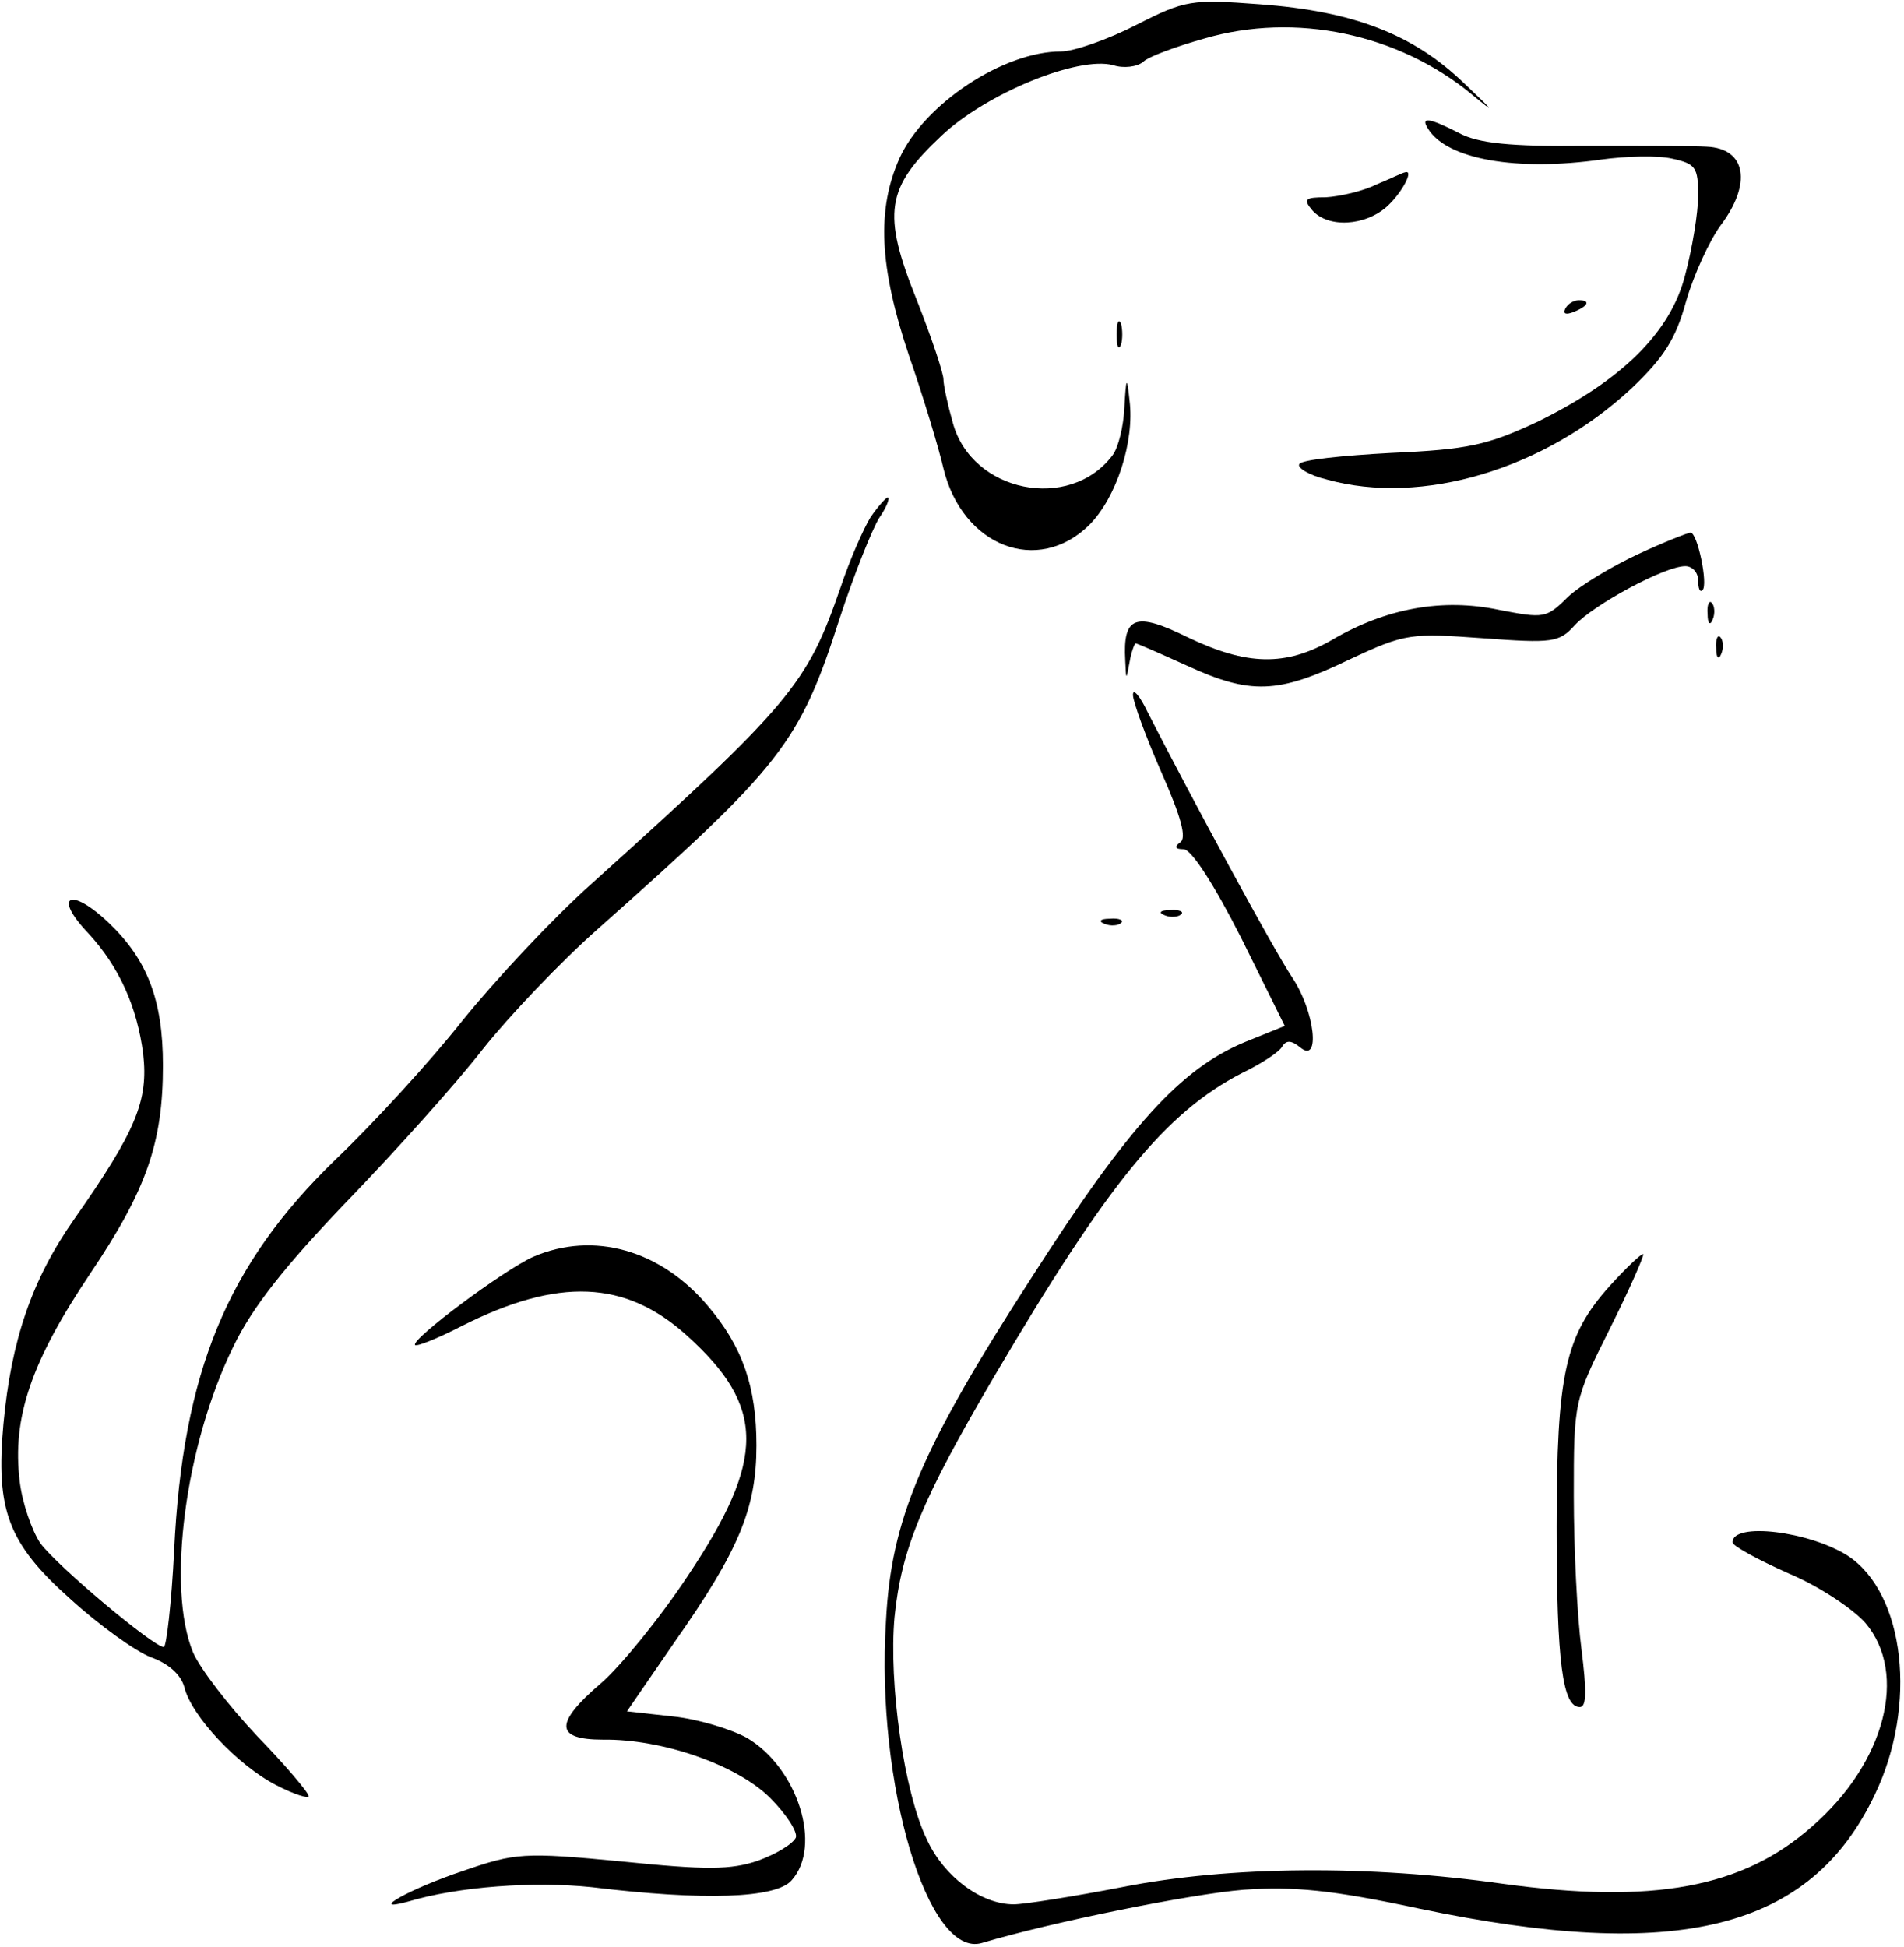 <?xml version="1.0" standalone="no"?>
<!DOCTYPE svg PUBLIC "-//W3C//DTD SVG 20010904//EN"
 "http://www.w3.org/TR/2001/REC-SVG-20010904/DTD/svg10.dtd">
<svg version="1.0" xmlns="http://www.w3.org/2000/svg"
 width="222pt" height="227pt" viewBox="0 0 222 227"
 preserveAspectRatio="xMidYMid meet">

<g transform="translate(0,227) scale(0.1,-0.1)"
fill="#000000" stroke="none">
<path d="M1325 2241 c-33 -17 -73 -31 -88 -31 -67 0 -159 -61 -188 -124 -27
-60 -24 -127 11 -231 17 -49 35 -109 40 -131 22 -91 110 -125 170 -66 32 32
53 98 47 145 -3 29 -4 28 -6 -8 -1 -22 -7 -47 -14 -56 -50 -66 -164 -43 -186
38 -6 21 -11 44 -11 51 0 7 -14 49 -31 92 -41 102 -36 131 29 192 52 49 159
93 200 82 12 -4 28 -2 35 4 6 6 39 18 71 27 106 31 226 6 312 -65 29 -24 27
-21 -9 13 -59 57 -129 84 -238 92 -80 6 -87 5 -144 -24z"/>
<path d="M1665 2120 c22 -36 104 -50 202 -36 29 4 66 5 83 1 27 -6 30 -10 30
-43 0 -20 -7 -62 -15 -92 -17 -68 -75 -124 -173 -172 -58 -27 -80 -32 -170
-36 -56 -3 -105 -8 -107 -13 -3 -4 11 -13 32 -18 111 -31 254 12 355 106 38
36 52 58 64 102 9 31 27 70 40 88 37 49 30 90 -16 92 -14 1 -78 1 -142 1 -87
-1 -125 3 -147 15 -35 18 -45 19 -36 5z"/>
<path d="M1605 2055 c-16 -8 -43 -14 -59 -15 -24 0 -27 -2 -16 -15 18 -21 62
-19 88 5 18 17 31 43 20 39 -2 0 -16 -7 -33 -14z"/>
<path d="M1825 1910 c-3 -6 1 -7 9 -4 18 7 21 14 7 14 -6 0 -13 -4 -16 -10z"/>
<path d="M1302 1880 c0 -14 2 -19 5 -12 2 6 2 18 0 25 -3 6 -5 1 -5 -13z"/>
<path d="M1015 1667 c-8 -13 -24 -49 -35 -82 -39 -113 -58 -136 -290 -345 -46
-41 -113 -113 -151 -160 -37 -47 -104 -120 -148 -162 -126 -122 -178 -247
-188 -456 -3 -61 -9 -112 -12 -112 -12 0 -124 94 -144 121 -10 15 -21 47 -24
72 -9 74 13 139 82 242 66 98 85 153 85 243 0 76 -18 123 -63 166 -45 43 -66
32 -24 -12 36 -39 57 -86 64 -141 6 -54 -8 -89 -81 -193 -49 -70 -73 -141 -82
-238 -9 -100 5 -139 78 -204 34 -31 76 -61 94 -68 20 -7 35 -20 39 -35 8 -33
62 -91 107 -114 21 -11 38 -16 38 -13 0 4 -27 36 -60 70 -33 35 -67 79 -75 98
-31 75 -9 242 47 356 22 46 61 95 133 170 56 58 127 137 158 177 31 39 91 102
134 140 215 191 235 216 282 362 17 52 38 104 46 117 9 13 13 24 10 24 -2 0
-11 -10 -20 -23z"/>
<path d="M1910 1624 c-30 -14 -67 -36 -82 -50 -25 -25 -28 -25 -80 -15 -66 14
-132 2 -195 -35 -54 -31 -99 -30 -168 3 -61 30 -76 25 -73 -27 1 -23 1 -24 5
-2 2 12 6 22 7 22 2 0 29 -12 60 -26 74 -34 106 -33 189 7 66 31 72 31 156 25
81 -6 89 -5 107 15 22 24 105 69 129 69 8 0 15 -7 15 -17 0 -9 2 -14 5 -11 7
6 -6 68 -14 67 -3 0 -31 -11 -61 -25z"/>
<path d="M1991 1554 c0 -11 3 -14 6 -6 3 7 2 16 -1 19 -3 4 -6 -2 -5 -13z"/>
<path d="M2001 1514 c0 -11 3 -14 6 -6 3 7 2 16 -1 19 -3 4 -6 -2 -5 -13z"/>
<path d="M1321 1460 c0 -8 15 -49 33 -90 23 -52 30 -77 22 -82 -7 -5 -6 -8 4
-8 9 0 35 -40 67 -103 l51 -103 -47 -19 c-74 -31 -134 -96 -248 -274 -129
-200 -164 -282 -170 -401 -12 -190 49 -394 112 -375 80 24 243 57 305 62 59 4
102 0 205 -22 301 -63 456 -25 531 133 50 104 35 234 -31 278 -45 29 -135 40
-135 16 0 -4 29 -20 65 -36 36 -15 76 -42 90 -58 50 -59 23 -163 -62 -237 -81
-72 -186 -91 -361 -67 -156 22 -318 21 -444 -4 -57 -11 -114 -20 -126 -20 -38
0 -81 32 -101 75 -27 55 -45 183 -38 260 8 79 32 137 116 280 133 226 200 308
289 354 23 11 44 25 47 31 5 8 11 7 21 -1 24 -20 17 42 -9 81 -21 31 -118 210
-169 310 -9 19 -17 28 -17 20z"/>
<path d="M1358 1203 c7 -3 16 -2 19 1 4 3 -2 6 -13 5 -11 0 -14 -3 -6 -6z"/>
<path d="M1288 1193 c7 -3 16 -2 19 1 4 3 -2 6 -13 5 -11 0 -14 -3 -6 -6z"/>
<path d="M622 805 c-34 -15 -144 -97 -138 -103 2 -2 27 8 54 22 113 57 191 54
263 -11 92 -83 92 -144 1 -280 -33 -50 -79 -106 -101 -125 -55 -47 -54 -66 2
-66 68 1 156 -29 195 -68 18 -18 32 -39 30 -46 -3 -7 -22 -19 -44 -27 -32 -11
-61 -11 -159 -1 -115 11 -124 10 -185 -11 -60 -20 -113 -49 -65 -36 60 18 148
24 215 17 131 -16 215 -13 233 8 36 40 7 131 -52 166 -18 10 -57 22 -86 25
l-54 6 55 80 c76 108 96 157 96 230 0 68 -16 115 -57 163 -55 65 -133 87 -203
57z"/>
<path d="M1877 771 c-52 -58 -62 -102 -62 -281 0 -159 7 -210 27 -210 8 0 8
19 2 67 -5 38 -9 118 -9 179 0 110 0 111 42 195 23 46 40 85 39 87 -2 1 -19
-15 -39 -37z"/>
</g>
</svg>
